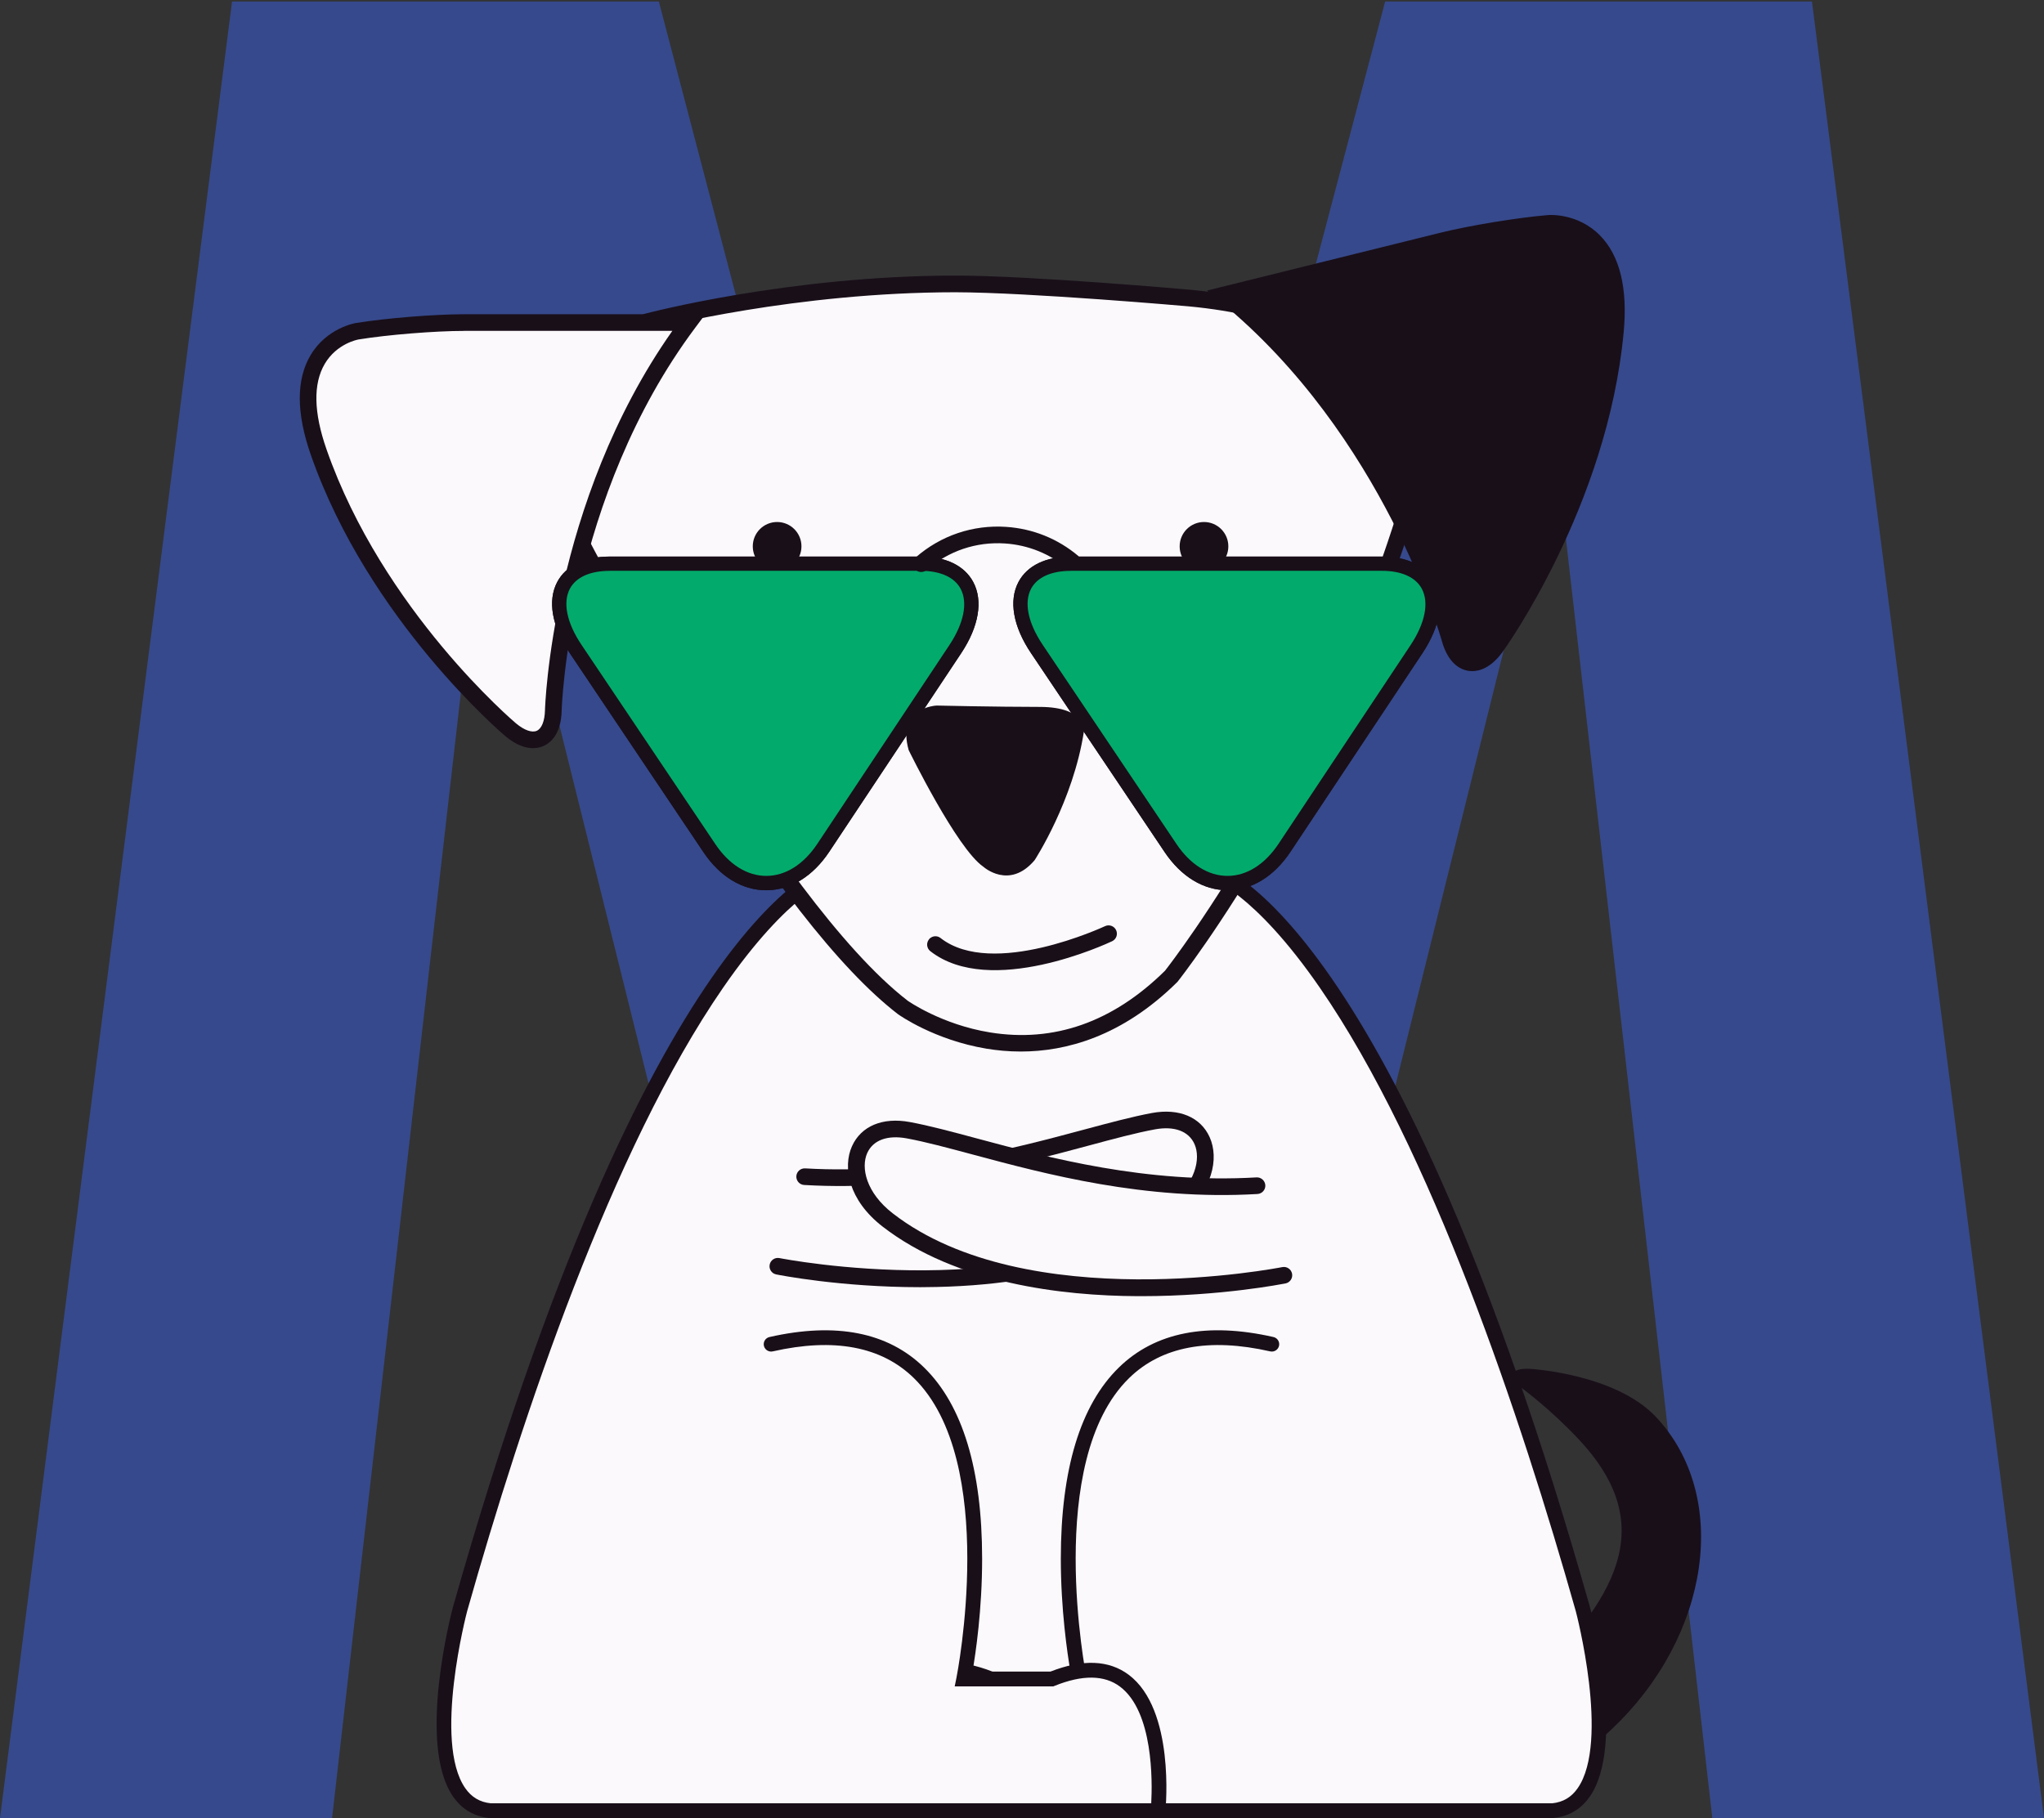 <svg width="743" height="661" viewBox="0 0 743 661" fill="none" xmlns="http://www.w3.org/2000/svg">
<rect x="0" y="0" width="743" height="661" fill="#333333" stroke="none"/>
<path d="M622.437 661L565.267 161.374L441.001 661H302.221L177.882 161.374L120.711 661H0L84.349 0.556H239.496L371.019 502.246L503.504 0.556H658.651L743 661H622.437Z" fill="#36498C"/>
<path d="M500.051 634.262L246.22 633.17L302.875 304.216L440.142 302.03L500.051 634.262Z" fill="#FBF9FB"/>
<path d="M558.411 635.59C563.642 639.376 573.023 638.972 579.269 634.666C579.269 634.666 580.115 634.08 585.736 628.798C621.807 594.84 629.054 543.954 601.924 515.135C587.168 499.457 556.342 497.687 556.342 497.687C548.768 497.258 547.584 500.563 553.687 505.065C553.687 505.065 563.524 512.299 573.739 523.15C600.87 551.969 591.657 577.964 555.587 611.91L553.999 615.891C551.189 622.93 553.18 631.803 558.411 635.59Z" fill="#190F19"/>
<path d="M440.378 316.707C440.378 316.707 504.126 333.061 575.42 585.095C575.42 585.095 594.171 655.496 564.386 658.307H321.667C321.667 658.307 315.044 592.134 360.275 610.44H392.324C392.324 610.44 363.033 466.175 462.33 488.71" fill="#FBF9FB"/>
<path d="M564.515 661H319.246L318.999 658.58C318.843 657.071 315.498 621.512 332.323 608.904C339.506 603.531 349.083 603.141 360.794 607.76H389.109C387.977 601.15 385.609 585.186 385.609 566.658C385.622 534.222 392.714 510.855 406.702 497.193C419.844 484.351 438.764 480.617 462.915 486.108C464.359 486.433 465.257 487.877 464.932 489.309C464.607 490.74 463.162 491.651 461.731 491.325C439.467 486.277 422.212 489.53 410.449 501.018C379.441 531.308 394.783 609.126 394.939 609.906L395.589 613.12H359.74L359.259 612.925C349.187 608.852 341.211 608.93 335.537 613.185C323.384 622.28 323.722 647.677 324.152 655.626H564.229C568.172 655.223 571.203 653.428 573.494 650.136C585.257 633.248 572.934 586.253 572.804 585.784C552.739 514.836 520.299 417.879 479.805 359.161C455.589 324.045 439.818 319.335 439.662 319.283C438.244 318.892 437.398 317.422 437.775 316.004C438.153 314.586 439.597 313.727 441.015 314.091C443.683 314.781 507.079 333.712 577.97 584.353C578.516 586.422 591.06 634.276 577.892 653.193C574.665 657.825 570.202 660.44 564.619 660.974L564.515 661Z" fill="#190F19"/>
<path d="M280.286 488.71C379.583 466.175 350.292 610.44 350.292 610.44H382.342C427.573 592.134 420.949 658.307 420.949 658.307H178.244C148.459 655.496 167.209 585.095 167.209 585.095C238.491 333.061 302.251 316.707 302.251 316.707" fill="#FBF9FB"/>
<path d="M423.382 661L177.983 660.987C172.401 660.453 167.925 657.838 164.711 653.206C151.542 634.289 164.073 586.435 164.619 584.405C235.524 333.725 298.92 314.794 301.587 314.104C303.018 313.74 304.476 314.599 304.853 316.03C305.23 317.461 304.359 318.918 302.927 319.296C302.797 319.335 287.026 324.045 262.81 359.161C222.316 417.866 189.876 514.823 169.798 585.823C169.681 586.252 157.359 633.248 169.122 650.136C171.412 653.428 174.444 655.223 178.386 655.626H418.477C418.906 647.664 419.244 622.28 407.091 613.185C401.418 608.943 393.428 608.852 383.369 612.925L382.888 613.12H347.039L347.69 609.906C347.846 609.126 363.187 531.308 332.179 501.018C320.429 489.53 303.175 486.277 280.897 491.325C279.453 491.65 278.022 490.753 277.683 489.309C277.358 487.864 278.256 486.433 279.7 486.108C303.864 480.63 322.784 484.351 335.914 497.193C349.902 510.854 356.994 534.235 357.007 566.658C357.02 585.186 354.651 601.163 353.506 607.759H381.821C393.532 603.141 403.109 603.518 410.292 608.904C427.117 621.512 423.773 657.071 423.617 658.58L423.382 661Z" fill="#190F19"/>
<path d="M209.496 194.105C209.496 194.105 277.824 327.427 328.117 366.226C328.117 366.226 378.084 402.123 425.722 354.945C425.722 354.945 486.06 279.365 516.366 168.266C516.366 168.266 516.431 116.235 432.501 108.377C432.501 108.377 374.688 103.211 347.245 103.224C286.451 103.25 235.157 117.003 235.157 117.003C235.157 117.003 188.638 134.893 209.496 194.105Z" fill="#FBF9FB"/>
<path d="M371.058 382.307C366.556 382.307 362.353 381.891 358.566 381.266C339.647 378.105 326.895 369.075 326.361 368.685C305.125 352.304 278.58 318.177 247.376 267.187C224.214 229.352 206.986 195.81 206.817 195.484L206.661 195.107C185.06 133.826 233.596 114.362 234.091 114.179L234.39 114.075C234.91 113.932 286.765 100.219 347.259 100.193C347.298 100.193 347.324 100.193 347.363 100.193C374.663 100.193 432.216 105.306 432.789 105.358C457.343 107.661 490.368 115.441 508.351 139.46C519.308 154.084 519.412 167.706 519.412 168.279V168.682L519.308 169.072C489.184 279.508 428.716 356.09 428.117 356.845L427.883 357.105C407.857 376.908 387.402 382.307 371.058 382.307ZM212.282 192.908C215.171 198.516 281.625 326.53 329.965 363.845C330.004 363.871 342.197 372.471 359.79 375.346C383.121 379.159 404.539 371.612 423.472 352.942C426.322 349.299 484.109 274.694 513.335 167.927C513.231 165.82 512.229 154.591 503.25 142.777C490.017 125.369 465.45 114.518 432.216 111.395C431.657 111.343 374.207 106.308 347.233 106.256C289.25 106.282 239.335 119.045 236.095 119.891C232.933 121.166 193.219 138.484 212.282 192.908Z" fill="#190F19"/>
<path d="M250.331 117.289H168.783C158.009 117.289 140.508 118.707 129.877 120.438C129.877 120.438 102.082 124.966 115.836 164.362C136.825 224.486 185.634 265.327 185.634 265.327C193.897 272.235 200.859 269.087 201.119 258.314C201.119 258.314 203.006 180.548 250.331 117.289Z" fill="#FBF9FB"/>
<path d="M193.754 272.014C191.177 272.014 187.755 271.038 183.695 267.643C183.201 267.226 134.001 225.566 112.973 165.351C107.664 150.142 107.638 137.95 112.908 129.103C118.764 119.267 128.965 117.51 129.395 117.432C140.182 115.676 157.866 114.245 168.796 114.245H256.382L252.765 119.085C206.597 180.795 204.177 257.611 204.164 258.379C203.955 267.057 199.987 270.128 197.644 271.195C196.708 271.624 195.406 272.014 193.754 272.014ZM168.783 120.308C158.126 120.308 140.885 121.7 130.358 123.417C130.046 123.469 122.42 124.874 118.048 132.291C113.793 139.525 114.001 149.972 118.686 163.361C139.154 222.014 187.092 262.594 187.573 262.998C190.54 265.483 193.363 266.485 195.133 265.691C196.903 264.897 198.009 262.113 198.1 258.236C198.113 257.468 200.429 182.695 244.398 120.295H168.783V120.308Z" fill="#190F19"/>
<path d="M445.32 107.128L524.474 87.507C534.923 84.918 552.269 82.082 563.004 81.197C563.004 81.197 591.071 78.894 587.207 120.464C581.299 183.866 543.745 235.259 543.745 235.259C537.395 243.95 529.861 242.571 527.025 232.188C527.025 232.188 506.491 157.154 445.32 107.128Z" fill="#190F19"/>
<path d="M535.132 244.002C534.521 244.002 533.974 243.937 533.519 243.859C530.982 243.39 526.401 241.36 524.098 232.981C523.89 232.24 503.07 158.26 443.409 109.469L438.737 105.644L523.747 84.58C534.365 81.951 551.853 79.089 562.758 78.191C563.187 78.152 573.519 77.411 581.56 85.555C588.795 92.868 591.71 104.707 590.214 120.75C584.306 184.243 546.57 236.52 546.18 237.041C542.003 242.779 537.878 244.002 535.132 244.002ZM451.815 108.637C509.498 158.624 529.732 230.64 529.941 231.381C530.956 235.115 532.712 237.548 534.612 237.9C536.512 238.238 539.023 236.599 541.3 233.476C541.665 232.968 578.437 181.979 584.189 120.19C585.503 106.009 583.174 95.795 577.253 89.81C571.164 83.656 563.317 84.228 563.239 84.228C552.608 85.1 535.549 87.897 525.191 90.46L451.815 108.637Z" fill="#190F19"/>
<path d="M330.306 272.717C330.306 272.717 347.782 308.51 357.45 315.119C357.45 315.119 366.871 323.654 376.097 312.725C376.097 312.725 390.124 291.283 394.015 265.873C394.015 265.873 395.016 257.026 377.957 257.013C361.106 257 340.508 256.518 340.508 256.518C340.508 256.518 325.856 257.039 330.306 272.717Z" fill="#190F19"/>
<path d="M282.485 207.48C287.372 207.48 291.333 203.519 291.333 198.633C291.333 193.747 287.372 189.786 282.485 189.786C277.598 189.786 273.637 193.747 273.637 198.633C273.637 203.519 277.598 207.48 282.485 207.48Z" fill="#190F19"/>
<path d="M437.657 207.48C442.544 207.48 446.505 203.519 446.505 198.633C446.505 193.747 442.544 189.786 437.657 189.786C432.77 189.786 428.809 193.747 428.809 198.633C428.809 203.519 432.77 207.48 437.657 207.48Z" fill="#190F19"/>
<path d="M221.641 204.943C203.371 204.943 197.789 218.878 209.227 235.909L257.854 308.327C269.292 325.358 287.938 325.306 299.298 308.197L347.235 236.026C358.595 218.93 352.948 204.93 334.679 204.93H221.641V204.943Z" fill="#36498C"/>
<path d="M278.53 323.667C269.812 323.667 261.692 318.736 255.681 309.784L207.054 237.366C200.6 227.751 198.96 218.344 202.564 211.578C205.739 205.632 212.506 202.354 221.627 202.354H334.678C343.787 202.354 350.566 205.632 353.767 211.591C357.411 218.383 355.823 227.816 349.395 237.483L301.458 309.641C295.459 318.671 287.34 323.641 278.582 323.667C278.569 323.667 278.556 323.667 278.53 323.667ZM221.64 207.545C214.536 207.545 209.396 209.848 207.171 214.011C204.49 219.034 206.026 226.476 211.387 234.452L260.014 306.87C265.023 314.338 271.608 318.45 278.543 318.45C278.556 318.45 278.569 318.45 278.582 318.45C285.544 318.437 292.128 314.273 297.125 306.753L345.062 234.595C350.384 226.58 351.881 219.086 349.174 214.038C346.923 209.848 341.77 207.532 334.678 207.532H221.64V207.545Z" fill="#190F19"/>
<path d="M221.641 204.943C203.371 204.943 197.789 218.878 209.227 235.909L257.854 308.327C269.292 325.358 287.938 325.306 299.298 308.197L347.235 236.026C358.595 218.93 352.948 204.93 334.679 204.93H221.641V204.943Z" fill="#02AB6B"/>
<path d="M278.53 323.667C269.812 323.667 261.692 318.736 255.681 309.784L207.054 237.366C200.6 227.751 198.96 218.344 202.564 211.578C205.739 205.632 212.506 202.354 221.627 202.354H334.678C343.787 202.354 350.566 205.632 353.767 211.591C357.411 218.383 355.823 227.816 349.395 237.483L301.458 309.641C295.459 318.671 287.34 323.641 278.582 323.667C278.569 323.667 278.556 323.667 278.53 323.667ZM221.64 207.545C214.536 207.545 209.396 209.848 207.171 214.011C204.49 219.034 206.026 226.476 211.387 234.452L260.014 306.87C265.023 314.338 271.608 318.45 278.543 318.45C278.556 318.45 278.569 318.45 278.582 318.45C285.544 318.437 292.128 314.273 297.125 306.753L345.062 234.595C350.384 226.58 351.881 219.086 349.174 214.038C346.923 209.848 341.77 207.532 334.678 207.532H221.64V207.545Z" fill="#190F19"/>
<path d="M389.291 204.943C371.022 204.943 365.439 218.878 376.877 235.909L425.504 308.327C436.942 325.358 455.589 325.306 466.949 308.197L514.886 236.026C526.246 218.93 520.598 204.93 502.329 204.93H389.291V204.943Z" fill="#36498C"/>
<path d="M446.193 323.667C437.475 323.667 429.355 318.736 423.344 309.784L374.717 237.366C368.263 227.751 366.623 218.344 370.227 211.578C373.402 205.632 380.169 202.354 389.291 202.354H502.341C511.45 202.354 518.23 205.632 521.431 211.591C525.074 218.383 523.486 227.816 517.058 237.483L469.121 309.641C463.122 318.671 455.003 323.641 446.245 323.667C446.232 323.667 446.206 323.667 446.193 323.667ZM389.291 207.545C382.186 207.545 377.046 209.848 374.821 214.011C372.14 219.034 373.676 226.476 379.037 234.452L427.664 306.87C432.687 314.338 439.258 318.45 446.193 318.45C446.206 318.45 446.219 318.45 446.232 318.45C453.194 318.437 459.778 314.273 464.775 306.753L512.712 234.595C518.034 226.58 519.531 219.086 516.824 214.038C514.573 209.848 509.42 207.532 502.328 207.532H389.291V207.545Z" fill="#190F19"/>
<path d="M389.291 204.943C371.022 204.943 365.439 218.878 376.877 235.909L425.504 308.327C436.942 325.358 455.589 325.306 466.949 308.197L514.886 236.026C526.246 218.93 520.598 204.93 502.329 204.93H389.291V204.943Z" fill="#02AB6B"/>
<path d="M446.193 323.667C437.475 323.667 429.355 318.736 423.344 309.784L374.717 237.366C368.263 227.751 366.623 218.344 370.227 211.578C373.402 205.632 380.169 202.354 389.291 202.354H502.341C511.45 202.354 518.23 205.632 521.431 211.591C525.074 218.383 523.486 227.816 517.058 237.483L469.121 309.641C463.122 318.671 455.003 323.641 446.245 323.667C446.232 323.667 446.206 323.667 446.193 323.667ZM389.291 207.545C382.186 207.545 377.046 209.848 374.821 214.011C372.14 219.034 373.676 226.476 379.037 234.452L427.664 306.87C432.687 314.338 439.258 318.45 446.193 318.45C446.206 318.45 446.219 318.45 446.232 318.45C453.194 318.437 459.778 314.273 464.775 306.753L512.712 234.595C518.034 226.58 519.531 219.086 516.824 214.038C514.573 209.848 509.42 207.532 502.328 207.532H389.291V207.545Z" fill="#190F19"/>
<path d="M334.846 207.962C334.001 207.962 333.168 207.611 332.569 206.934C331.463 205.672 331.593 203.773 332.855 202.667C341.977 194.691 353.649 190.748 365.738 191.555C375.445 192.205 384.488 195.849 391.918 202.094C393.194 203.174 393.363 205.074 392.283 206.362C391.203 207.637 389.303 207.806 388.015 206.726C381.587 201.313 373.74 198.152 365.334 197.592C354.859 196.89 344.736 200.312 336.837 207.234C336.265 207.715 335.549 207.962 334.846 207.962Z" fill="#190F19"/>
<path d="M331.777 323.277C331.777 323.277 378.622 323.277 390.333 346.697Z" fill="#FBF9FB"/>
<path d="M338.734 340.687C339.733 340.213 340.959 340.307 341.898 341.042C360.807 355.827 401.274 336.906 401.679 336.728C403.184 336.013 404.987 336.655 405.707 338.171C406.421 339.675 405.78 341.478 404.275 342.193C402.477 343.047 360.018 362.9 338.176 345.821C336.864 344.788 336.629 342.897 337.656 341.573C337.95 341.16 338.322 340.883 338.734 340.687Z" fill="#190F19"/>
<path d="M282.746 460.373C282.746 460.373 376.37 479.29 426.74 440.284C445.322 425.894 440.065 403.788 419.258 407.64C392.583 412.571 347.404 431.02 292.492 427.819" fill="#FBF9FB"/>
<path d="M334.482 467.984C305.478 467.984 283.097 463.534 282.147 463.339C280.507 463.014 279.453 461.413 279.779 459.774C280.104 458.135 281.704 457.081 283.344 457.406C284.268 457.588 376.213 475.582 424.879 437.89C434.638 430.33 436.551 421.21 434.196 415.94C432.088 411.243 426.857 409.305 419.804 410.606C412.973 411.868 404.918 414.028 395.601 416.539C369.355 423.591 333.415 433.232 292.323 430.825C290.657 430.734 289.382 429.303 289.473 427.624C289.577 425.959 290.995 424.697 292.674 424.788C332.804 427.13 368.197 417.632 394.04 410.697C403.487 408.16 411.658 405.974 418.711 404.66C428.574 402.838 436.434 406.13 439.726 413.468C443.135 421.08 441.014 433.05 428.6 442.665C413.871 454.075 385.829 467.724 335.875 467.971C335.406 467.984 334.951 467.984 334.482 467.984Z" fill="#190F19"/>
<path d="M466.662 463.638C466.662 463.638 373.038 482.556 322.667 443.549C304.086 429.159 309.343 407.054 330.149 410.905C356.825 415.836 402.003 434.286 456.915 431.085" fill="#FBF9FB"/>
<path d="M414.924 471.249C414.468 471.249 414 471.249 413.545 471.249C385.971 471.119 347.507 466.618 320.819 445.943C308.405 436.328 306.284 424.345 309.693 416.747C312.985 409.409 320.832 406.104 330.708 407.939C337.774 409.24 345.933 411.439 355.38 413.976C381.222 420.91 416.628 430.408 456.745 428.066C458.372 427.962 459.842 429.237 459.946 430.903C460.051 432.568 458.775 433.999 457.11 434.103C416.004 436.51 380.064 426.856 353.831 419.818C344.501 417.319 336.447 415.147 329.628 413.885C322.575 412.584 317.345 414.522 315.237 419.219C312.881 424.488 314.781 433.609 324.553 441.168C373.232 478.874 465.177 460.867 466.101 460.685C467.741 460.359 469.328 461.413 469.667 463.053C469.992 464.692 468.938 466.279 467.298 466.618C466.309 466.787 443.928 471.249 414.924 471.249Z" fill="#190F19"/>
</svg>
